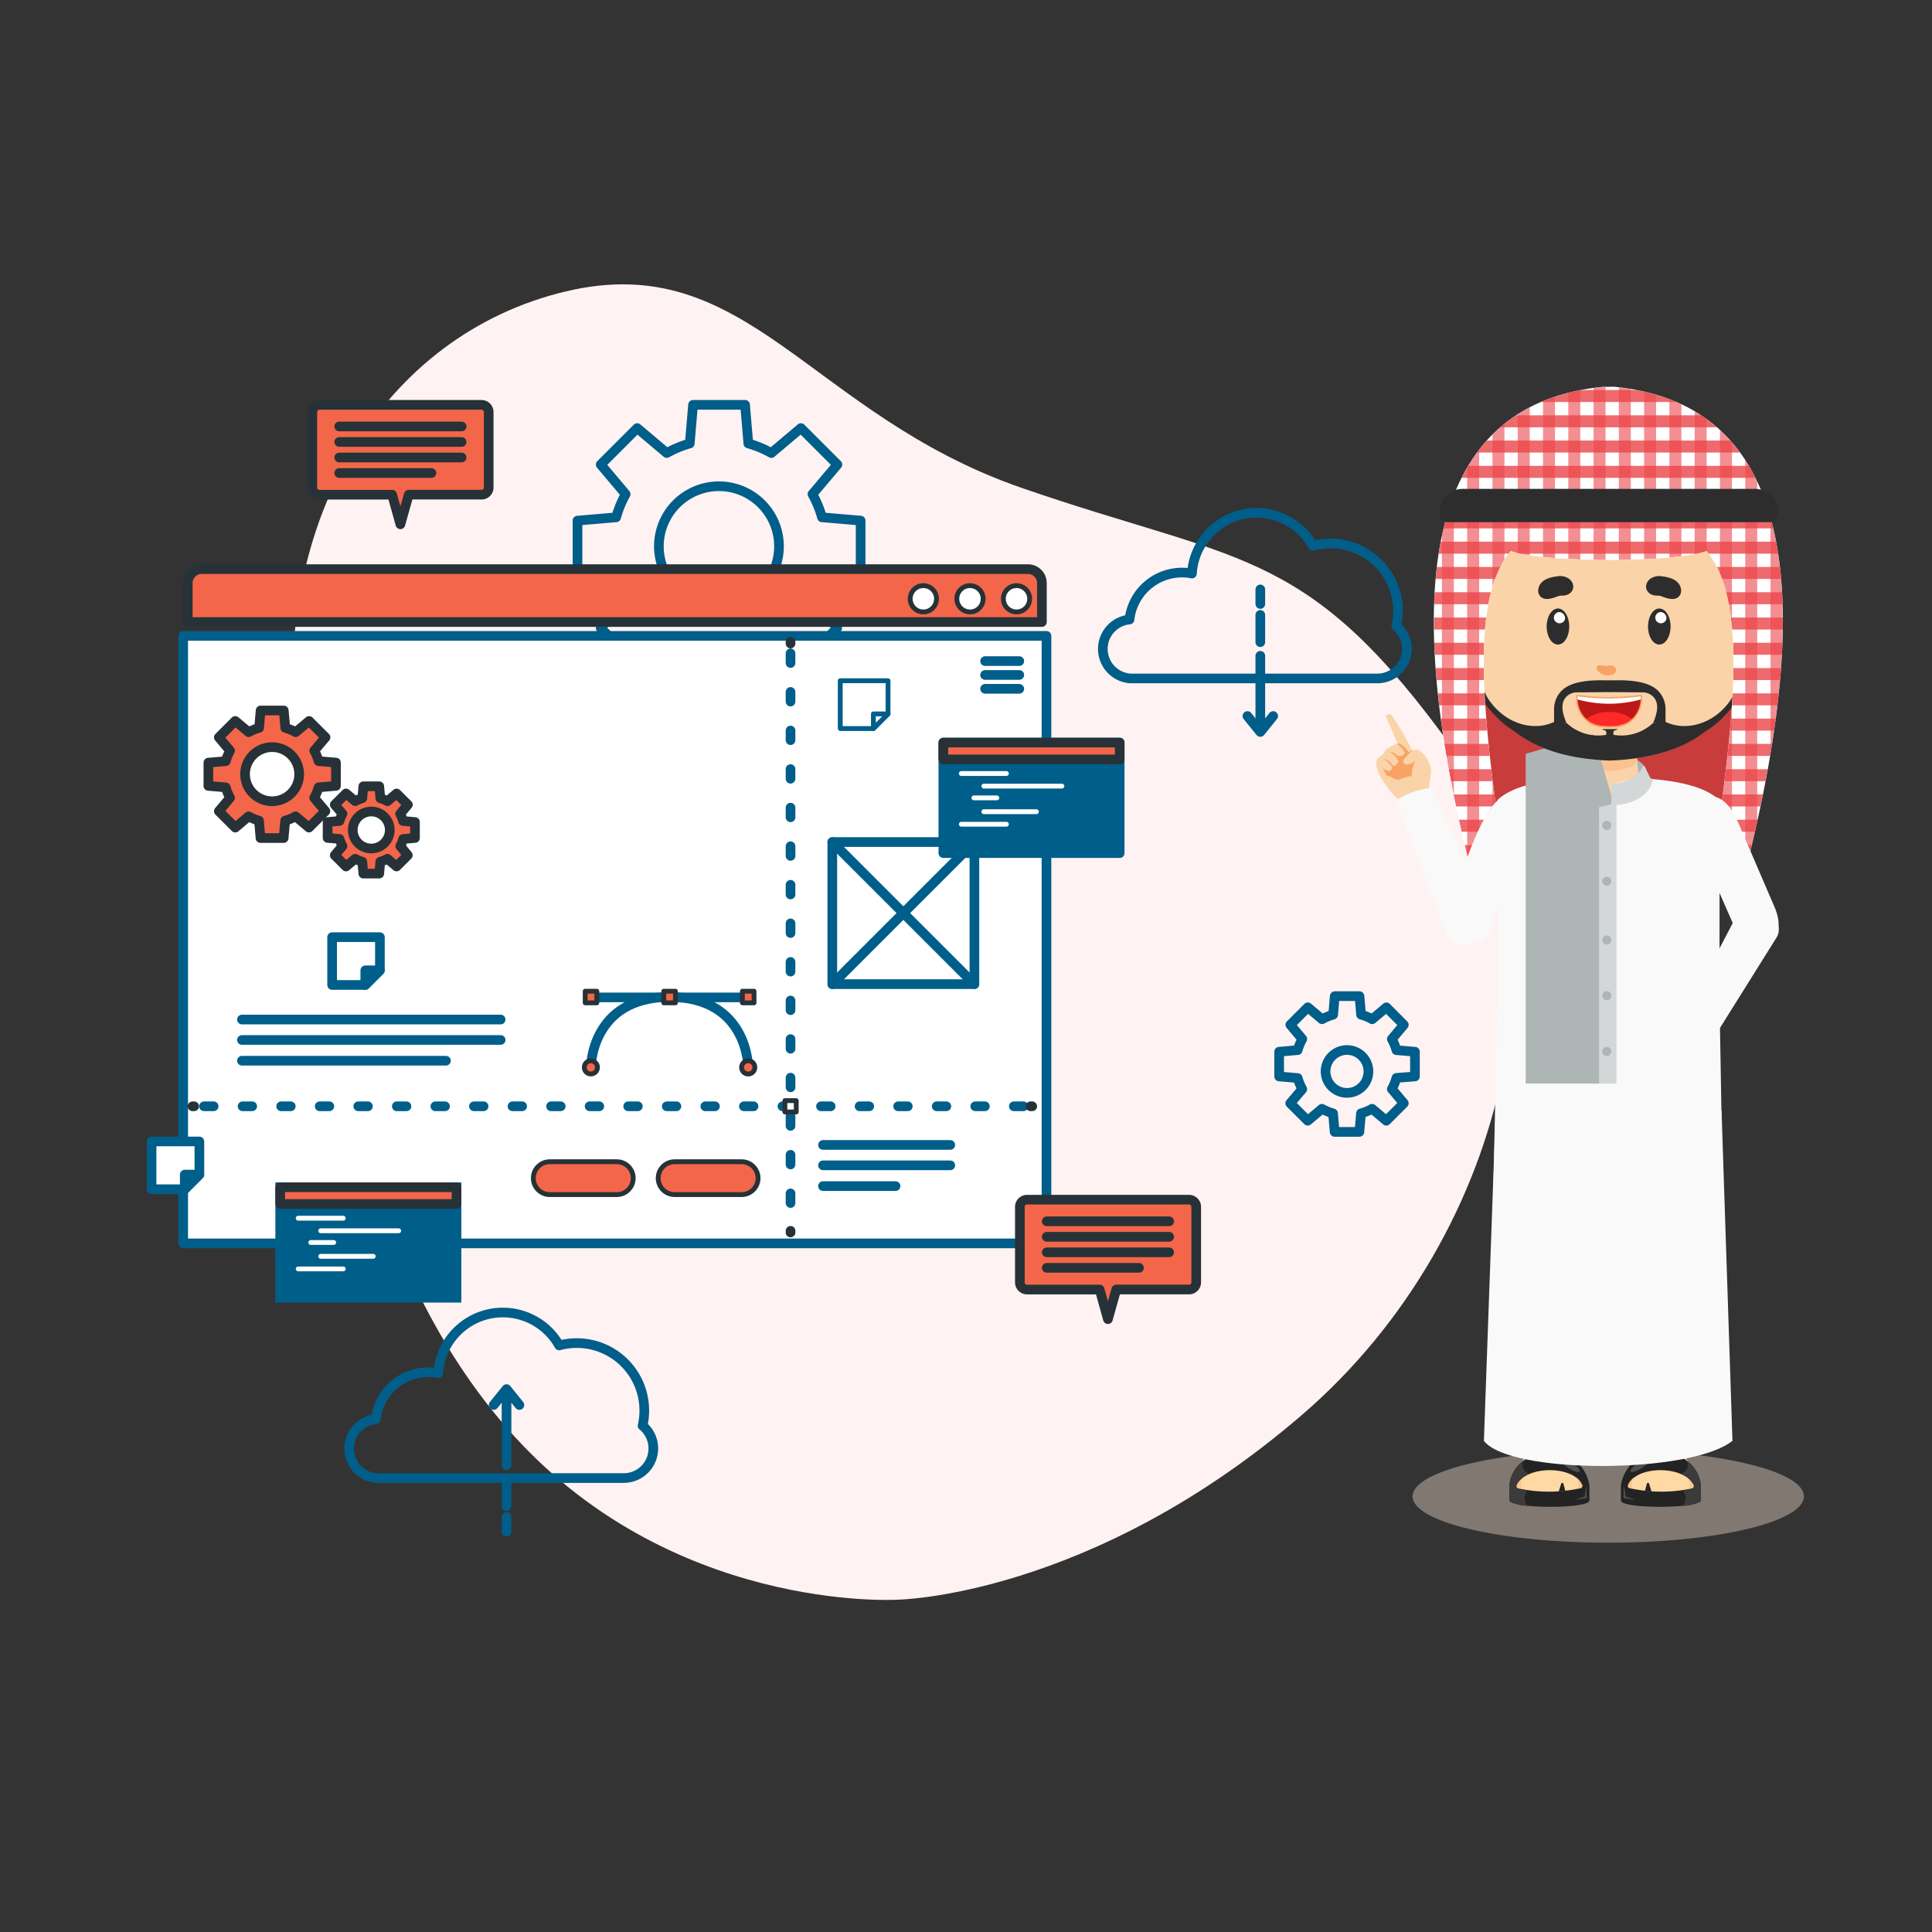 <svg xmlns="http://www.w3.org/2000/svg" xmlns:xlink="http://www.w3.org/1999/xlink" width="200" height="200" viewBox="0 0 200 200"><rect x="0" y="0" width="200" height="200" fill="#333333" stroke="none"/><defs><clipPath id="clip-path"><rect id="Rectangle_1130" data-name="Rectangle 1130" width="54.23" height="142.744" transform="translate(0 0)" fill="#fff" stroke="#707070" stroke-width="1"/></clipPath><clipPath id="clip-path-2"><rect id="Rectangle_959" data-name="Rectangle 959" width="70.766" height="149.225" fill="none"/></clipPath><clipPath id="clip-path-4"><rect id="Rectangle_896" data-name="Rectangle 896" width="0.699" height="1.27" fill="none"/></clipPath><clipPath id="clip-path-6"><rect id="Rectangle_898" data-name="Rectangle 898" width="1.848" height="1.255" fill="none"/></clipPath><clipPath id="clip-path-7"><rect id="Rectangle_899" data-name="Rectangle 899" width="1.105" height="1.347" fill="none"/></clipPath><clipPath id="clip-path-8"><rect id="Rectangle_900" data-name="Rectangle 900" width="4.563" height="1.726" fill="none"/></clipPath><clipPath id="clip-path-14"><rect id="Rectangle_906" data-name="Rectangle 906" width="5.96" height="2.642" fill="none"/></clipPath><clipPath id="clip-path-15"><rect id="Rectangle_907" data-name="Rectangle 907" width="5.827" height="32.865" fill="none"/></clipPath><clipPath id="clip-path-17"><path id="Path_6412" data-name="Path 6412" d="M342.451,615.673c-16.747,1.648-21.7,17.608-13.885,49.18.64-1.941,1.454-4.586,2.761-6.2-1.516-11.6-2.186-21.589,1.6-25.971,3.257,1.227,16.98,1.227,20.237,0,3.791,4.383,3.108,14.466,1.592,26.068a23.639,23.639,0,0,1,2.7,6.1c7.814-31.572,2.939-47.532-13.808-49.18Z" transform="translate(-324.95 -615.673)" fill="none"/></clipPath><clipPath id="clip-path-18"><rect id="Rectangle_929" data-name="Rectangle 929" width="69.276" height="67.689" fill="none"/></clipPath><clipPath id="clip-path-19"><rect id="Rectangle_957" data-name="Rectangle 957" width="67.689" height="69.276" fill="none"/></clipPath></defs><g id="Group_31155" data-name="Group 31155" transform="translate(1728 486)"><rect id="Rectangle_11268" data-name="Rectangle 11268" width="200" height="200" transform="translate(-1728 -486)" fill="none"/><g id="تصميم_و_تطوير_المواقع_الالكترونية" data-name="تصميم و تطوير المواقع الالكترونية" transform="translate(-1721.064 -562)"><g id="Website_Creator-bro" data-name="Website Creator-bro" transform="translate(-2.936 97.25)"><g id="freepik--background-simple--inject-3" transform="translate(0 117.056) rotate(-71)"><path id="Path_10038" data-name="Path 10038" d="M3.129,92.927S-5.941,70.991,6.8,48.9s39-33.757,60.012-43.735,42.832-5.118,53.2,11.224S116.165,44.4,116.145,67.7s3.725,29.473-9.76,49.161-46.54,24.047-71.538,9.445S3.129,92.927,3.129,92.927Z" transform="translate(0 0)" fill="#fff2f2"/></g><g id="freepik--Graphics--inject-3" transform="translate(32.161 20.659)"><path id="Path_6552" data-name="Path 6552" d="M222.142,79.785V74.444l-4-.34a11.081,11.081,0,0,0-.986-2.4l2.582-3.062-3.776-3.776L212.9,67.45a10.885,10.885,0,0,0-2.381-.99l-.34-4h-5.385l-.34,4a10.886,10.886,0,0,0-2.381.99l-3.061-2.582-3.776,3.776,2.582,3.062a11.082,11.082,0,0,0-.986,2.4l-4,.34v5.341l4,.34a11.082,11.082,0,0,0,.986,2.381l-2.582,3.062,3.776,3.776,3.061-2.582a10.886,10.886,0,0,0,2.381.99l.34,4h5.341l.34-4a10.99,10.99,0,0,0,2.4-.99l3.062,2.582,3.776-3.776-2.582-3.062a11.083,11.083,0,0,0,.986-2.381Zm-14.661,3.534a6.216,6.216,0,1,0-.014,0Z" transform="translate(-169.211 -62.46)" fill="none" stroke="#005e8a" stroke-linecap="round" stroke-linejoin="round" stroke-width="1"/><path id="Path_6553" data-name="Path 6553" d="M420.426,250.72v-2.558L418.507,248a5.416,5.416,0,0,0-.473-1.15l1.238-1.473-1.8-1.81L416,244.8a5.244,5.244,0,0,0-1.15-.473l-.167-1.919h-2.562l-.163,1.919a5.171,5.171,0,0,0-1.15.473l-1.473-1.238-1.81,1.81,1.238,1.473a5.252,5.252,0,0,0-.476,1.15l-1.919.167v2.558l1.919.167a5.252,5.252,0,0,0,.476,1.15l-1.248,1.459,1.81,1.81,1.473-1.238a5.176,5.176,0,0,0,1.15.473l.163,1.919h2.561l.167-1.919a5.243,5.243,0,0,0,1.15-.473l1.47,1.238,1.813-1.81-1.238-1.473a5.413,5.413,0,0,0,.473-1.15Zm-7.031,1.7a2.218,2.218,0,1,0-.007,0Z" transform="translate(-310.111 -181.196)" fill="none" stroke="#005e8a" stroke-linecap="round" stroke-linejoin="round" stroke-width="1"/><path id="Path_6554" data-name="Path 6554" d="M383.118,107.059a6.984,6.984,0,0,0-8.627-8.314,6.7,6.7,0,0,0-12.525,2.868,5.47,5.47,0,0,0-6.463,4.762,3.062,3.062,0,0,0,.068,6.1h25.608a3.062,3.062,0,0,0,1.939-5.412Z" transform="translate(-274.739 -84.152)" fill="none" stroke="#005e8a" stroke-linecap="round" stroke-linejoin="round" stroke-width="1"/><line id="Line_12" data-name="Line 12" y2="7.059" transform="translate(94.306 25.979)" fill="none" stroke="#005e8a" stroke-linecap="round" stroke-linejoin="round" stroke-width="1"/><line id="Line_13" data-name="Line 13" y2="2.82" transform="translate(94.306 21.747)" fill="none" stroke="#005e8a" stroke-linecap="round" stroke-linejoin="round" stroke-width="1"/><line id="Line_14" data-name="Line 14" y2="1.51" transform="translate(94.306 19.107)" fill="none" stroke="#005e8a" stroke-linecap="round" stroke-linejoin="round" stroke-width="1"/><path id="Path_6555" data-name="Path 6555" d="M396.71,157.16l1.333,1.65,1.333-1.65" transform="translate(-303.737 -124.946)" fill="none" stroke="#005e8a" stroke-linecap="round" stroke-linejoin="round" stroke-width="1"/><path id="Path_6556" data-name="Path 6556" d="M153.755,350.4a6.987,6.987,0,0,0-8.63-8.314,6.7,6.7,0,0,0-12.522,2.871,5.538,5.538,0,0,0-1.02-.1,5.473,5.473,0,0,0-5.443,4.858,3.062,3.062,0,0,0,.065,6.1h25.632a3.061,3.061,0,0,0,1.929-5.412Z" transform="translate(-123.397 -244.717)" fill="none" stroke="#005e8a" stroke-linecap="round" stroke-linejoin="round" stroke-width="1"/><line id="Line_15" data-name="Line 15" y1="7.055" transform="translate(16.275 102.714)" fill="none" stroke="#005e8a" stroke-linecap="round" stroke-linejoin="round" stroke-width="1"/><line id="Line_16" data-name="Line 16" y1="2.823" transform="translate(16.275 111.181)" fill="none" stroke="#005e8a" stroke-linecap="round" stroke-linejoin="round" stroke-width="1"/><line id="Line_17" data-name="Line 17" y1="1.51" transform="translate(16.275 115.134)" fill="none" stroke="#005e8a" stroke-linecap="round" stroke-linejoin="round" stroke-width="1"/><path id="Path_6557" data-name="Path 6557" d="M169.987,363.63l-1.333-1.65-1.333,1.65" transform="translate(-152.379 -260.092)" fill="none" stroke="#005e8a" stroke-linecap="round" stroke-linejoin="round" stroke-width="1"/></g><g id="freepik--Window--inject-3" transform="translate(11.69 37.665)"><path id="Path_6558" data-name="Path 6558" d="M50.682,109.9h85.536a1.442,1.442,0,0,1,1.442,1.442v4.034H49.24v-4.034A1.442,1.442,0,0,1,50.682,109.9Z" transform="translate(-45.493 -109.9)" fill="#f36649" stroke="#263238" stroke-linecap="round" stroke-linejoin="round" stroke-width="1"/><rect id="Rectangle_1131" data-name="Rectangle 1131" width="89.366" height="62.887" transform="translate(3.274 6.912)" fill="#fff" stroke="#005e8a" stroke-linecap="round" stroke-linejoin="round" stroke-width="1"/><path id="Path_6559" data-name="Path 6559" d="M322.071,115.3a1.361,1.361,0,1,1-1.361-1.361A1.361,1.361,0,0,1,322.071,115.3Z" transform="translate(-231.171 -112.229)" fill="#fff" stroke="#263238" stroke-linecap="round" stroke-linejoin="round" stroke-width="0.5"/><path id="Path_6560" data-name="Path 6560" d="M307.911,115.3a1.361,1.361,0,1,1-1.361-1.361A1.361,1.361,0,0,1,307.911,115.3Z" transform="translate(-221.828 -112.229)" fill="#fff" stroke="#263238" stroke-linecap="round" stroke-linejoin="round" stroke-width="0.5"/><path id="Path_6561" data-name="Path 6561" d="M293.721,115.3a1.361,1.361,0,1,1-1.361-1.361A1.361,1.361,0,0,1,293.721,115.3Z" transform="translate(-212.465 -112.229)" fill="#fff" stroke="#263238" stroke-linecap="round" stroke-linejoin="round" stroke-width="0.5"/><line id="Line_18" data-name="Line 18" x1="3.538" transform="translate(86.287 9.521)" fill="none" stroke="#005e8a" stroke-linecap="round" stroke-linejoin="round" stroke-width="1"/><line id="Line_19" data-name="Line 19" x1="3.538" transform="translate(86.287 10.957)" fill="none" stroke="#005e8a" stroke-linecap="round" stroke-linejoin="round" stroke-width="1"/><line id="Line_20" data-name="Line 20" x1="3.538" transform="translate(86.287 12.392)" fill="none" stroke="#005e8a" stroke-linecap="round" stroke-linejoin="round" stroke-width="1"/><line id="Line_21" data-name="Line 21" x2="26.782" transform="translate(9.355 46.627)" fill="none" stroke="#005e8a" stroke-linecap="round" stroke-linejoin="round" stroke-width="1"/><line id="Line_22" data-name="Line 22" x2="26.782" transform="translate(9.355 48.74)" fill="none" stroke="#005e8a" stroke-linecap="round" stroke-linejoin="round" stroke-width="1"/><line id="Line_23" data-name="Line 23" x2="21.118" transform="translate(9.355 50.889)" fill="none" stroke="#005e8a" stroke-linecap="round" stroke-linejoin="round" stroke-width="1"/><line id="Line_24" data-name="Line 24" y2="0.17" transform="translate(66.146 7.531)" fill="none" stroke="#263238" stroke-linecap="round" stroke-linejoin="round" stroke-width="1"/><line id="Line_25" data-name="Line 25" y2="59.268" transform="translate(66.146 8.722)" fill="none" stroke="#005e8a" stroke-linecap="round" stroke-linejoin="round" stroke-width="1" stroke-dasharray="0.998 2.995"/><line id="Line_26" data-name="Line 26" y2="0.17" transform="translate(66.146 68.5)" fill="none" stroke="#263238" stroke-linecap="round" stroke-linejoin="round" stroke-width="1"/><line id="Line_27" data-name="Line 27" x2="0.17" transform="translate(4.242 55.608)" fill="none" stroke="#263238" stroke-linecap="round" stroke-linejoin="round" stroke-width="1"/><line id="Line_28" data-name="Line 28" x2="85.056" transform="translate(5.429 55.608)" fill="none" stroke="#005e8a" stroke-linecap="round" stroke-linejoin="round" stroke-width="1" stroke-dasharray="0.998 2.994"/><line id="Line_29" data-name="Line 29" x2="0.17" transform="translate(90.995 55.608)" fill="none" stroke="#263238" stroke-linecap="round" stroke-linejoin="round" stroke-width="1"/><rect id="Rectangle_1132" data-name="Rectangle 1132" width="1.174" height="1.174" transform="translate(65.561 55.019)" fill="#fff" stroke="#263238" stroke-linecap="round" stroke-linejoin="round" stroke-width="0.5"/><g id="Group_7502" data-name="Group 7502" transform="translate(44.797 43.695)"><line id="Line_30" data-name="Line 30" x1="15.668" transform="translate(0.997 0.64)" fill="none" stroke="#005e8a" stroke-linecap="round" stroke-linejoin="round" stroke-width="1"/><path id="Path_6562" data-name="Path 6562" d="M201.287,246.413s0-7.283-8.137-7.283-8.15,7.283-8.15,7.283" transform="translate(-184.32 -238.528)" fill="none" stroke="#005e8a" stroke-linecap="round" stroke-linejoin="round" stroke-width="1"/><circle id="Ellipse_22" data-name="Ellipse 22" cx="0.687" cy="0.687" r="0.687" transform="translate(16.281 7.198)" fill="#f36649" stroke="#263238" stroke-linecap="round" stroke-linejoin="round" stroke-width="0.5"/><path id="Path_6563" data-name="Path 6563" d="M183,259.22a.68.68,0,1,1,.68.68A.68.68,0,0,1,183,259.22Z" transform="translate(-183 -251.335)" fill="#f36649" stroke="#263238" stroke-linecap="round" stroke-linejoin="round" stroke-width="0.5"/><rect id="Rectangle_1133" data-name="Rectangle 1133" width="1.204" height="1.204" transform="translate(17.57 1.204) rotate(180)" fill="#f36649" stroke="#263238" stroke-linecap="round" stroke-linejoin="round" stroke-width="0.5"/><rect id="Rectangle_1134" data-name="Rectangle 1134" width="1.204" height="1.204" transform="translate(9.433 1.204) rotate(180)" fill="#f36649" stroke="#263238" stroke-linecap="round" stroke-linejoin="round" stroke-width="0.5"/><rect id="Rectangle_1135" data-name="Rectangle 1135" width="1.204" height="1.204" transform="translate(1.296 1.204) rotate(180)" fill="#f36649" stroke="#263238" stroke-linecap="round" stroke-linejoin="round" stroke-width="0.5"/></g><path id="Path_6564" data-name="Path 6564" d="M81.8,159.72v-2.408l-1.8-.153a5.133,5.133,0,0,0-.446-1.082L80.72,154.7l-1.7-1.7-1.384,1.163a4.836,4.836,0,0,0-1.082-.446l-.156-1.8H74l-.156,1.8a4.762,4.762,0,0,0-1.078.446L71.376,153l-1.7,1.7,1.163,1.381a4.961,4.961,0,0,0-.446,1.082l-1.8.153v2.408l1.8.153a5.029,5.029,0,0,0,.446,1.082l-1.163,1.381,1.7,1.7,1.384-1.163a4.76,4.76,0,0,0,1.072.446l.156,1.8h2.4l.156-1.8a4.838,4.838,0,0,0,1.078-.446l1.384,1.163,1.7-1.7-1.163-1.381A5.208,5.208,0,0,0,80,159.873Zm-6.609,1.592a2.8,2.8,0,1,1,2.8-2.8A2.8,2.8,0,0,1,75.193,161.312Z" transform="translate(-62.712 -137.283)" fill="#f36649" stroke="#263238" stroke-linecap="round" stroke-linejoin="round" stroke-width="1"/><path id="Path_6565" data-name="Path 6565" d="M113.925,180.351V178.7l-1.235-.109a3.337,3.337,0,0,0-.3-.738l.8-.946-1.167-1.163-.946.8a3.519,3.519,0,0,0-.738-.306L110.227,175h-1.646l-.109,1.235a3.519,3.519,0,0,0-.738.306l-.946-.8-1.167,1.163.8.946a3.191,3.191,0,0,0-.306.738l-1.235.109v1.646l1.235.105a3.131,3.131,0,0,0,.306.738l-.8.952,1.167,1.163.946-.8a3.517,3.517,0,0,0,.738.306l.109,1.231h1.646l.105-1.231a3.517,3.517,0,0,0,.738-.306l.946.8,1.167-1.163-.779-.949a3.269,3.269,0,0,0,.3-.738Zm-4.521,1.089a1.915,1.915,0,1,1,1.912-1.912,1.915,1.915,0,0,1-1.912,1.912Z" transform="translate(-86.657 -152.518)" fill="#f36649" stroke="#263238" stroke-linecap="round" stroke-linejoin="round" stroke-width="1"/><line id="Line_31" data-name="Line 31" x2="13.175" transform="translate(69.507 59.608)" fill="none" stroke="#005e8a" stroke-linecap="round" stroke-linejoin="round" stroke-width="1"/><line id="Line_32" data-name="Line 32" x2="13.175" transform="translate(69.507 61.72)" fill="none" stroke="#005e8a" stroke-linecap="round" stroke-linejoin="round" stroke-width="1"/><line id="Line_33" data-name="Line 33" x2="7.511" transform="translate(69.507 63.87)" fill="none" stroke="#005e8a" stroke-linecap="round" stroke-linejoin="round" stroke-width="1"/><path id="Path_6566" data-name="Path 6566" d="M187.857,292.652h-6.936a1.7,1.7,0,0,1-1.7-1.7h0a1.7,1.7,0,0,1,1.7-1.7h6.936a1.7,1.7,0,0,1,1.7,1.7h0A1.7,1.7,0,0,1,187.857,292.652Z" transform="translate(-139.699 -227.904)" fill="#f36649" stroke="#263238" stroke-linecap="round" stroke-linejoin="round" stroke-width="0.5"/><path id="Path_6567" data-name="Path 6567" d="M225.857,292.652h-6.936a1.7,1.7,0,0,1-1.7-1.7h0a1.7,1.7,0,0,1,1.7-1.7h6.936a1.7,1.7,0,0,1,1.7,1.7h0A1.7,1.7,0,0,1,225.857,292.652Z" transform="translate(-164.773 -227.904)" fill="#f36649" stroke="#263238" stroke-linecap="round" stroke-linejoin="round" stroke-width="0.5"/><rect id="Rectangle_1136" data-name="Rectangle 1136" width="14.709" height="14.709" transform="translate(70.47 28.254)" fill="#fff" stroke="#005e8a" stroke-linecap="round" stroke-linejoin="round" stroke-width="1"/><line id="Line_34" data-name="Line 34" x2="14.709" y2="14.709" transform="translate(70.47 28.254)" fill="#fff" stroke="#005e8a" stroke-linecap="round" stroke-linejoin="round" stroke-width="1"/><line id="Line_35" data-name="Line 35" x1="14.709" y2="14.709" transform="translate(70.47 28.254)" fill="#fff" stroke="#005e8a" stroke-linecap="round" stroke-linejoin="round" stroke-width="1"/><path id="Path_6568" data-name="Path 6568" d="M265.836,142.88v3.432l-1.514,1.514H260.89V142.88Z" transform="translate(-189.597 -131.324)" fill="#fff" stroke="#005e8a" stroke-linecap="round" stroke-linejoin="round" stroke-width="0.5"/><path id="Path_6569" data-name="Path 6569" d="M272.494,152.97l-1.514,1.514V152.97Z" transform="translate(-196.255 -137.982)" fill="#fff" stroke="#005e8a" stroke-linecap="round" stroke-linejoin="round" stroke-width="0.5"/><path id="Path_6570" data-name="Path 6570" d="M111.206,220.91v3.432l-1.514,1.517H106.26V220.91Z" transform="translate(-87.568 -182.811)" fill="#fff" stroke="#005e8a" stroke-linecap="round" stroke-linejoin="round" stroke-width="1"/><path id="Path_6571" data-name="Path 6571" d="M117.864,231l-1.514,1.517V231Z" transform="translate(-94.225 -189.469)" fill="#fff" stroke="#005e8a" stroke-linecap="round" stroke-linejoin="round" stroke-width="1"/><path id="Path_6572" data-name="Path 6572" d="M56.259,283.08v3.432l-1.514,1.514H51.31V283.08Z" transform="translate(-51.31 -223.833)" fill="#fff" stroke="#005e8a" stroke-linecap="round" stroke-linejoin="round" stroke-width="1"/><path id="Path_6573" data-name="Path 6573" d="M62.924,293.17l-1.514,1.514V293.17Z" transform="translate(-57.974 -230.49)" fill="#fff" stroke="#005e8a" stroke-linecap="round" stroke-linejoin="round" stroke-width="1"/></g><g id="freepik--Screens--inject-3" transform="translate(25.005 55.622)"><rect id="Rectangle_1137" data-name="Rectangle 1137" width="18.254" height="11.44" transform="translate(68.65)" fill="#005e8a" stroke="#005e8a" stroke-linecap="round" stroke-linejoin="round" stroke-width="1"/><rect id="Rectangle_1138" data-name="Rectangle 1138" width="18.254" height="1.738" transform="translate(68.65)" fill="#f36649" stroke="#263238" stroke-linecap="round" stroke-linejoin="round" stroke-width="1"/><line id="Line_36" data-name="Line 36" x2="4.667" transform="translate(70.51 3.204)" fill="none" stroke="#fff" stroke-linecap="round" stroke-linejoin="round" stroke-width="0.5"/><line id="Line_37" data-name="Line 37" x2="8.076" transform="translate(72.844 4.507)" fill="none" stroke="#fff" stroke-linecap="round" stroke-linejoin="round" stroke-width="0.5"/><line id="Line_38" data-name="Line 38" x2="2.378" transform="translate(71.813 5.722)" fill="none" stroke="#fff" stroke-linecap="round" stroke-linejoin="round" stroke-width="0.5"/><line id="Line_39" data-name="Line 39" x2="5.439" transform="translate(72.844 7.154)" fill="none" stroke="#fff" stroke-linecap="round" stroke-linejoin="round" stroke-width="0.5"/><line id="Line_40" data-name="Line 40" x2="4.667" transform="translate(70.51 8.453)" fill="none" stroke="#fff" stroke-linecap="round" stroke-linejoin="round" stroke-width="0.5"/><path id="Path_6653" data-name="Path 6653" d="M0,0H18.254V11.44H0Z" transform="translate(0 46.028)" fill="#005e8a" stroke="#005e8a" stroke-linecap="round" stroke-width="1"/><rect id="Rectangle_1140" data-name="Rectangle 1140" width="18.254" height="1.738" transform="translate(0 46.028)" fill="#f36649" stroke="#263238" stroke-linecap="round" stroke-linejoin="round" stroke-width="1"/><line id="Line_41" data-name="Line 41" x2="4.664" transform="translate(1.864 49.236)" fill="none" stroke="#fff" stroke-linecap="round" stroke-linejoin="round" stroke-width="0.5"/><line id="Line_42" data-name="Line 42" x2="8.076" transform="translate(4.194 50.536)" fill="none" stroke="#fff" stroke-linecap="round" stroke-linejoin="round" stroke-width="0.5"/><line id="Line_43" data-name="Line 43" x2="2.378" transform="translate(3.164 51.75)" fill="none" stroke="#fff" stroke-linecap="round" stroke-linejoin="round" stroke-width="0.5"/><line id="Line_44" data-name="Line 44" x2="5.439" transform="translate(4.194 53.182)" fill="none" stroke="#fff" stroke-linecap="round" stroke-linejoin="round" stroke-width="0.5"/><line id="Line_45" data-name="Line 45" x2="4.664" transform="translate(1.864 54.485)" fill="none" stroke="#fff" stroke-linecap="round" stroke-linejoin="round" stroke-width="0.5"/></g><g id="freepik--speech-bubble--inject-3" transform="translate(28.332 20.659)"><path id="Path_6574" data-name="Path 6574" d="M133.032,58h-16.77a.745.745,0,0,0-.742.742v7.824a.742.742,0,0,0,.742.738h7.518l.857,3.062L125.5,67.3h7.535a.742.742,0,0,0,.742-.738V58.742A.745.745,0,0,0,133.032,58Z" transform="translate(-115.52 -58)" fill="#f36649" stroke="#263238" stroke-linecap="round" stroke-linejoin="round" stroke-width="1"/><line id="Line_46" data-name="Line 46" x2="12.671" transform="translate(2.783 2.238)" fill="none" stroke="#263238" stroke-linecap="round" stroke-linejoin="round" stroke-width="1"/><line id="Line_47" data-name="Line 47" x2="12.671" transform="translate(2.783 3.844)" fill="none" stroke="#263238" stroke-linecap="round" stroke-linejoin="round" stroke-width="1"/><line id="Line_48" data-name="Line 48" x2="12.671" transform="translate(2.783 5.45)" fill="none" stroke="#263238" stroke-linecap="round" stroke-linejoin="round" stroke-width="1"/><line id="Line_49" data-name="Line 49" x2="9.549" transform="translate(2.783 7.055)" fill="none" stroke="#263238" stroke-linecap="round" stroke-linejoin="round" stroke-width="1"/></g><g id="freepik--speech-bubble--inject-3-2" data-name="freepik--speech-bubble--inject-3" transform="translate(101.575 102.939)"><path id="Path_6574-2" data-name="Path 6574" d="M133.032,58h-16.77a.745.745,0,0,0-.742.742v7.824a.742.742,0,0,0,.742.738h7.518l.857,3.062L125.5,67.3h7.535a.742.742,0,0,0,.742-.738V58.742A.745.745,0,0,0,133.032,58Z" transform="translate(-115.52 -58)" fill="#f36649" stroke="#263238" stroke-linecap="round" stroke-linejoin="round" stroke-width="1"/><line id="Line_46-2" data-name="Line 46" x2="12.671" transform="translate(2.783 2.238)" fill="none" stroke="#263238" stroke-linecap="round" stroke-linejoin="round" stroke-width="1"/><line id="Line_47-2" data-name="Line 47" x2="12.671" transform="translate(2.783 3.844)" fill="none" stroke="#263238" stroke-linecap="round" stroke-linejoin="round" stroke-width="1"/><line id="Line_48-2" data-name="Line 48" x2="12.671" transform="translate(2.783 5.45)" fill="none" stroke="#263238" stroke-linecap="round" stroke-linejoin="round" stroke-width="1"/><line id="Line_49-2" data-name="Line 49" x2="9.549" transform="translate(2.783 7.055)" fill="none" stroke="#263238" stroke-linecap="round" stroke-linejoin="round" stroke-width="1"/></g></g><g id="Mask_Group_6261" data-name="Mask Group 6261" transform="translate(134.801 94)" clip-path="url(#clip-path)"><g id="Group_6509" data-name="Group 6509" transform="translate(-8.918 -7.526)"><g id="Group_6222" data-name="Group 6222" clip-path="url(#clip-path-2)"><g id="Group_6211" data-name="Group 6211" transform="translate(0 0)"><g id="Group_6210" data-name="Group 6210" clip-path="url(#clip-path-2)"><path id="Path_6353" data-name="Path 6353" d="M394.821,677.072l-15.232,20.723,2.711,24.524h12.521Z" transform="translate(-361.359 -644.555)" fill="#c83c3c"/><path id="Path_6354" data-name="Path 6354" d="M699.452,677.072l15.232,20.723-2.711,24.524H699.452Z" transform="translate(-665.861 -644.555)" fill="#c83c3c"/><path id="Path_6355" data-name="Path 6355" d="M319.695,2912.247c0,2.649-9.07,4.8-20.259,4.8s-20.259-2.148-20.259-4.8,9.07-4.8,20.259-4.8,20.259,2.148,20.259,4.8" transform="translate(-265.769 -2767.819)" fill="#ffe8d9" opacity="0.38"/><path id="Path_6356" data-name="Path 6356" d="M516.377,2617.914l1.379-13.315-6.148-.94.607,14.256a1.459,1.459,0,0,1-.254.823l-.685,1h6.04l-.685-1a1.459,1.459,0,0,1-.254-.823" transform="translate(-486.722 -2478.617)" fill="#fbd3a8"/><path id="Path_6357" data-name="Path 6357" d="M487.9,2915.447v1.442c.321.837,8.16.868,8.285,0v-1.334a2.622,2.622,0,0,0-.128-.817c-1.365-4.165-7.173-3.517-8.08.069a2.608,2.608,0,0,0-.077.639" transform="translate(-464.468 -2772.018)" fill="#232323"/><path id="Path_6358" data-name="Path 6358" d="M503.107,2952.479c.926-2.071,5.938-2.076,6.787-.014a.237.237,0,0,1-.151.317,15.043,15.043,0,0,1-6.5.018.236.236,0,0,1-.133-.321" transform="translate(-478.925 -2809.204)" fill="#ffd9a4"/><path id="Path_6359" data-name="Path 6359" d="M594.357,2979.182l.251-.812a.121.121,0,0,1,.228,0l.2.767Z" transform="translate(-565.813 -2835.257)" fill="#232323"/><path id="Path_6360" data-name="Path 6360" d="M489.774,2934.874a1.238,1.238,0,0,0,0,1.587,3.208,3.208,0,0,1-1.868-.53l-.005-1.442a3.39,3.39,0,0,1,1.416-2.625.977.977,0,0,0,.692,1.3,2.042,2.042,0,0,0-1.424,1.217c-.008.382.529.469,1.189.491" transform="translate(-464.469 -2791.06)" fill="#3b3b3b"/><g id="Group_6173" data-name="Group 6173" transform="translate(24.187 142.454)" opacity="0.35"><g id="Group_6172" data-name="Group 6172"><g id="Group_6171" data-name="Group 6171" clip-path="url(#clip-path-4)"><path id="Path_6361" data-name="Path 6361" d="M504.34,2966.246c-.316.42-.322,1.1-.1,1.27-.305-.041-.548-.115-.6-.293a1.712,1.712,0,0,1,.7-.977" transform="translate(-503.641 -2966.246)" fill="#f8a364"/></g></g></g><g id="Group_6176" data-name="Group 6176" transform="translate(30.336 142.407)" opacity="0.35"><g id="Group_6175" data-name="Group 6175"><g id="Group_6174" data-name="Group 6174" clip-path="url(#clip-path-4)"><path id="Path_6362" data-name="Path 6362" d="M631.661,2965.269c.316.42.322,1.1.1,1.271.305-.041.548-.115.6-.293a1.714,1.714,0,0,0-.7-.978" transform="translate(-631.661 -2965.269)" fill="#f8a364"/></g></g></g><g id="Group_6179" data-name="Group 6179" transform="translate(28.878 140.657)" opacity="0.2"><g id="Group_6178" data-name="Group 6178"><g id="Group_6177" data-name="Group 6177" clip-path="url(#clip-path-6)"><path id="Path_6363" data-name="Path 6363" d="M602.391,2929.185c.5.314.834.688.742.834s-.573.011-1.075-.3-.834-.687-.743-.834.573-.011,1.075.3" transform="translate(-601.301 -2928.822)" fill="#fff"/></g></g></g><g id="Group_6182" data-name="Group 6182" transform="translate(30.349 143.414)" opacity="0.2"><g id="Group_6181" data-name="Group 6181"><g id="Group_6180" data-name="Group 6180" clip-path="url(#clip-path-7)"><path id="Path_6364" data-name="Path 6364" d="M632.961,2986.245a.017.017,0,0,1,.033,0l.06,1.058a.155.155,0,0,1-.141.154l-.943.119a.019.019,0,0,1-.008-.036l.766-.246a.156.156,0,0,0,.11-.12Z" transform="translate(-631.95 -2986.23)" fill="#fff"/></g></g></g><g id="Group_6185" data-name="Group 6185" transform="translate(25.389 136.856)" opacity="0.35"><g id="Group_6184" data-name="Group 6184"><g id="Group_6183" data-name="Group 6183" clip-path="url(#clip-path-8)"><path id="Path_6365" data-name="Path 6365" d="M533.035,2851.087a6.547,6.547,0,0,1-4.317-.086l-.056-1.319,4.563.062Z" transform="translate(-528.662 -2849.683)" fill="#f8a364"/></g></g></g><path id="Path_6366" data-name="Path 6366" d="M743.781,2617.914,742.4,2604.6l6.148-.94-.607,14.256a1.46,1.46,0,0,0,.254.823l.685,1h-6.04l.685-1a1.46,1.46,0,0,0,.254-.823" transform="translate(-706.748 -2478.617)" fill="#fbd3a8"/><path id="Path_6367" data-name="Path 6367" d="M736.479,2915.447v1.442c-.321.837-8.16.868-8.285,0v-1.334a2.619,2.619,0,0,1,.128-.817c1.364-4.165,7.173-3.517,8.08.069a2.608,2.608,0,0,1,.077.639" transform="translate(-693.222 -2772.018)" fill="#232323"/><path id="Path_6368" data-name="Path 6368" d="M750.185,2952.479c-.926-2.071-5.938-2.076-6.787-.014a.237.237,0,0,0,.151.317,15.043,15.043,0,0,0,6.5.018.236.236,0,0,0,.133-.321" transform="translate(-707.679 -2809.204)" fill="#ffd9a4"/><path id="Path_6369" data-name="Path 6369" d="M780.767,2979.182l-.251-.812a.121.121,0,0,0-.228,0l-.2.767Z" transform="translate(-742.623 -2835.257)" fill="#232323"/><path id="Path_6370" data-name="Path 6370" d="M857.041,2934.874a1.238,1.238,0,0,1,0,1.587,3.209,3.209,0,0,0,1.868-.53l.005-1.442a3.39,3.39,0,0,0-1.416-2.625.977.977,0,0,1-.692,1.3,2.042,2.042,0,0,1,1.424,1.217c.008.382-.529.469-1.189.491" transform="translate(-815.658 -2791.06)" fill="#3b3b3b"/><g id="Group_6188" data-name="Group 6188" transform="translate(41.802 142.454)" opacity="0.35"><g id="Group_6187" data-name="Group 6187"><g id="Group_6186" data-name="Group 6186" clip-path="url(#clip-path-4)"><path id="Path_6371" data-name="Path 6371" d="M870.422,2966.246c.316.42.322,1.1.1,1.27.305-.041.548-.115.6-.293a1.713,1.713,0,0,0-.7-.977" transform="translate(-870.422 -2966.246)" fill="#f8a364"/></g></g></g><g id="Group_6191" data-name="Group 6191" transform="translate(35.654 142.407)" opacity="0.35"><g id="Group_6190" data-name="Group 6190"><g id="Group_6189" data-name="Group 6189" clip-path="url(#clip-path-4)"><path id="Path_6372" data-name="Path 6372" d="M743.1,2965.269c-.316.42-.322,1.1-.1,1.271-.305-.041-.548-.115-.6-.293a1.714,1.714,0,0,1,.7-.978" transform="translate(-742.402 -2965.269)" fill="#f8a364"/></g></g></g><g id="Group_6194" data-name="Group 6194" transform="translate(35.963 140.657)" opacity="0.2"><g id="Group_6193" data-name="Group 6193"><g id="Group_6192" data-name="Group 6192" clip-path="url(#clip-path-6)"><path id="Path_6373" data-name="Path 6373" d="M749.593,2929.185c-.5.314-.834.688-.742.834s.573.011,1.075-.3.834-.687.743-.834-.573-.011-1.075.3" transform="translate(-748.835 -2928.822)" fill="#fff"/></g></g></g><g id="Group_6197" data-name="Group 6197" transform="translate(35.234 143.414)" opacity="0.2"><g id="Group_6196" data-name="Group 6196"><g id="Group_6195" data-name="Group 6195" clip-path="url(#clip-path-7)"><path id="Path_6374" data-name="Path 6374" d="M733.745,2986.245a.017.017,0,0,0-.033,0l-.06,1.058a.155.155,0,0,0,.141.154l.943.119a.019.019,0,0,0,.008-.036l-.766-.246a.156.156,0,0,1-.11-.12Z" transform="translate(-733.651 -2986.23)" fill="#fff"/></g></g></g><g id="Group_6200" data-name="Group 6200" transform="translate(36.736 136.856)" opacity="0.35"><g id="Group_6199" data-name="Group 6199"><g id="Group_6198" data-name="Group 6198" clip-path="url(#clip-path-8)"><path id="Path_6375" data-name="Path 6375" d="M765.129,2851.087a6.548,6.548,0,0,0,4.317-.086l.056-1.319-4.563.062Z" transform="translate(-764.94 -2849.683)" fill="#f8a364"/></g></g></g><path id="Path_6376" data-name="Path 6376" d="M458.713,2209.649c-4.345,3.473-23.093,3.473-25.73,0l1.216-34.019,23.384-.185Z" transform="translate(-412.189 -2070.969)" fill="#f9f9f9"/><path id="Path_6377" data-name="Path 6377" d="M784.752,988.585l9.058-7.086,3.737.75a29.348,29.348,0,0,1-1.068,10.129c-3.182,6.493-6.073,7.376-6.073,7.376l-5.654-.014Z" transform="translate(-747.064 -934.362)" fill="#2d2d2d"/><path id="Path_6378" data-name="Path 6378" d="M368.815,988.585l-9.058-7.086-3.737.75a29.346,29.346,0,0,0,1.068,10.129c3.182,6.493,6.073,7.376,6.073,7.376l5.654-.014Z" transform="translate(-338.816 -934.362)" fill="#2d2d2d"/><path id="Path_6379" data-name="Path 6379" d="M628.841,1408.427c0,1.005-1.733,1.82-3.871,1.82s-3.871-.815-3.871-1.82,1.733-1.82,3.871-1.82,3.871.815,3.871,1.82" transform="translate(-591.271 -1339.054)" fill="#aeb5b5"/><path id="Path_6380" data-name="Path 6380" d="M631.34,1394.095h-5.979a13.268,13.268,0,0,1-.644,4.912.935.935,0,0,0,.259,1.022c1.306,1.167,5.207,1.586,6.8-.126a.935.935,0,0,0,.191-.955,13.413,13.413,0,0,1-.622-4.853" transform="translate(-594.66 -1327.143)" fill="#fbd3a8"/><g id="Group_6203" data-name="Group 6203" transform="translate(30.705 66.685)" opacity="0.35"><g id="Group_6202" data-name="Group 6202"><g id="Group_6201" data-name="Group 6201" clip-path="url(#clip-path-14)"><path id="Path_6381" data-name="Path 6381" d="M639.519,1388.544l5.7.038.1,1.643c-.9,1.318-5.294,1.263-5.96-.061Z" transform="translate(-639.357 -1388.544)" fill="#f8a364"/></g></g></g><path id="Path_6382" data-name="Path 6382" d="M455.716,1435.006v65.02H443.663l.873-42.628-.014-20.49a.358.358,0,0,1,.126-.253c1.441-1.273,3.927-1.824,6.793-2.09a.4.4,0,0,0,.326-.227l.5-1.05a.113.113,0,0,1,.2,0c.812,1.713,3.241,1.716,3.241,1.716" transform="translate(-422.356 -1364.394)" fill="#f9f9f9"/><path id="Path_6383" data-name="Path 6383" d="M356.095,1112.475c-2.576,0-4.219-3.429-3.419-5.643a2.061,2.061,0,0,1,1.1-1.215,2.4,2.4,0,0,1,2.321.46Z" transform="translate(-335.545 -1052.378)" fill="#fbd3a8"/><path id="Path_6384" data-name="Path 6384" d="M378.8,1137.808c-3.493-1.243-2.9,3.92-.033,4.046" transform="translate(-358.316 -1082.981)" fill="#fbbd89"/><path id="Path_6385" data-name="Path 6385" d="M378.665,1136.923a3.844,3.844,0,0,0-.949-.213,2.024,2.024,0,0,0-.481.017,1.321,1.321,0,0,0-.448.156,1.062,1.062,0,0,0-.344.327,1.36,1.36,0,0,0-.188.447,2.261,2.261,0,0,0-.057.491,3.959,3.959,0,0,0,.03.5,2.863,2.863,0,0,1-.025-1,1.425,1.425,0,0,1,.172-.479,1.157,1.157,0,0,1,.355-.375,1.442,1.442,0,0,1,.48-.2,2.175,2.175,0,0,1,.514-.046,4.031,4.031,0,0,1,1.007.169Z" transform="translate(-358.103 -1081.967)" fill="#603813"/><path id="Path_6386" data-name="Path 6386" d="M973.618,1112.475c2.576,0,4.219-3.429,3.419-5.643a2.061,2.061,0,0,0-1.1-1.215,2.4,2.4,0,0,0-2.32.46Z" transform="translate(-926.86 -1052.378)" fill="#fbd3a8"/><path id="Path_6387" data-name="Path 6387" d="M975,1137.808c3.493-1.243,2.9,3.92.033,4.046" transform="translate(-928.18 -1082.981)" fill="#fbbd89"/><path id="Path_6388" data-name="Path 6388" d="M972.021,1136.719a4.027,4.027,0,0,1,1.007-.169,2.182,2.182,0,0,1,.514.046,1.443,1.443,0,0,1,.48.2,1.155,1.155,0,0,1,.355.375,1.427,1.427,0,0,1,.172.479,2.863,2.863,0,0,1-.025,1,3.924,3.924,0,0,0,.03-.5,2.263,2.263,0,0,0-.057-.491,1.359,1.359,0,0,0-.188-.447,1.061,1.061,0,0,0-.344-.327,1.318,1.318,0,0,0-.448-.156,2.024,2.024,0,0,0-.481-.017,3.84,3.84,0,0,0-.949.213Z" transform="translate(-925.34 -1081.966)" fill="#603813"/><path id="Path_6389" data-name="Path 6389" d="M428.425,852.889h-26.26c-3.563,16.231-1,26.905,12.95,27.24h.36c13.953-.335,16.513-11.009,12.95-27.24" transform="translate(-381.476 -811.929)" fill="#fbd3a8"/><path id="Path_6390" data-name="Path 6390" d="M570.594,1095.423c0,1.031-.523,1.866-1.169,1.866s-1.169-.836-1.169-1.866.523-1.866,1.169-1.866,1.169.836,1.169,1.866" transform="translate(-540.965 -1041.039)" fill="#2d2d2d"/><path id="Path_6391" data-name="Path 6391" d="M585.341,1101.794a.582.582,0,1,1-.569-.7.648.648,0,0,1,.569.7" transform="translate(-556.147 -1048.21)" fill="#fff"/><path id="Path_6393" data-name="Path 6393" d="M789.049,1095.423c0,1.031-.523,1.866-1.169,1.866s-1.169-.836-1.169-1.866.523-1.866,1.169-1.866,1.169.836,1.169,1.866" transform="translate(-748.929 -1041.039)" fill="#2d2d2d"/><path id="Path_6394" data-name="Path 6394" d="M803.8,1101.794a.582.582,0,1,1-.569-.7.648.648,0,0,1,.569.7" transform="translate(-764.111 -1048.21)" fill="#fff"/><path id="Path_6396" data-name="Path 6396" d="M676.633,1215.741a.353.353,0,0,0,.167-.018c1.015-.3,1.162.84.345.944a1.458,1.458,0,0,1-1.441-.53.308.308,0,0,1,.2-.489,2.565,2.565,0,0,1,.73.094" transform="translate(-643.195 -1157.26)" fill="#f8a364"/><path id="Path_6397" data-name="Path 6397" d="M783.666,1025.817c-1.123.021-1.55-1.057-.766-1.714a1.582,1.582,0,0,1,1.2-.29c1.167.125,1.889.538,2.018,1.337a.873.873,0,0,1-.251.787c-.411.376-1.049.232-1.745-.043a1.174,1.174,0,0,0-.454-.076" transform="translate(-744.92 -974.632)" fill="#2d2d2d"/><path id="Path_6398" data-name="Path 6398" d="M552.531,1025.817c1.123.021,1.55-1.057.766-1.714a1.582,1.582,0,0,0-1.2-.29c-1.166.125-1.889.538-2.018,1.337a.873.873,0,0,0,.251.787c.411.376,1.049.232,1.744-.043a1.174,1.174,0,0,1,.454-.076" transform="translate(-523.653 -974.632)" fill="#2d2d2d"/><path id="Path_6399" data-name="Path 6399" d="M404.224,984.614c-2.148,2.463-2.672,7.045-2.411,11.961-1.415-4.329-.866-11.961-.866-11.961Z" transform="translate(-381.592 -937.328)" fill="#2d2d2d"/><path id="Path_6400" data-name="Path 6400" d="M938.159,984.614c2.148,2.463,2.672,7.045,2.411,11.961,1.414-4.329.866-11.961.866-11.961Z" transform="translate(-893.104 -937.328)" fill="#2d2d2d"/><g id="Group_6206" data-name="Group 6206" transform="translate(29.092 68.831)" opacity="0.5"><g id="Group_6205" data-name="Group 6205"><g id="Group_6204" data-name="Group 6204" clip-path="url(#clip-path-15)"><path id="Path_6401" data-name="Path 6401" d="M605.77,1434.583c.151,1.461,1.771,2.549,3.756,2.7v28.829H611.6l-.276-28.58-1.276-.342v-2.162a3.562,3.562,0,0,1-3.249-1.729.114.114,0,0,0-.2.011l-.561,1.138a.409.409,0,0,1-.269.139" transform="translate(-605.77 -1433.244)" fill="#aeb5b5"/></g></g></g><path id="Path_6402" data-name="Path 6402" d="M680.82,1514.2l-1.608.468v28.509" transform="translate(-646.592 -1441.481)" fill="none" stroke="#aeb5b5" stroke-miterlimit="10" stroke-width="15"/><path id="Path_6403" data-name="Path 6403" d="M682.616,1435.006v2.162l-1.275.342v62.516h13.21L693.8,1457.4l.014-20.49a.359.359,0,0,0-.126-.253c-1.441-1.273-3.927-1.824-6.793-2.09a.4.4,0,0,1-.326-.227l-.5-1.05a.113.113,0,0,0-.2,0c-.812,1.713-3.241,1.716-3.241,1.716" transform="translate(-648.619 -1364.394)" fill="#f9f9f9"/><g id="Group_6209" data-name="Group 6209" transform="translate(32.445 68.831)" opacity="0.5"><g id="Group_6208" data-name="Group 6208"><g id="Group_6207" data-name="Group 6207" clip-path="url(#clip-path-15)"><path id="Path_6404" data-name="Path 6404" d="M681.413,1434.583c-.151,1.461-1.771,2.549-3.756,2.7v28.829h-2.071l.276-28.58,1.275-.342v-2.162a3.562,3.562,0,0,0,3.249-1.729.114.114,0,0,1,.2.011l.561,1.138a.409.409,0,0,0,.269.139" transform="translate(-675.586 -1433.244)" fill="#aeb5b5"/></g></g></g><path id="Path_6405" data-name="Path 6405" d="M689.063,1551.786a.47.47,0,1,1-.47-.47.47.47,0,0,1,.47.47" transform="translate(-655.075 -1476.813)" fill="#aeb5b5"/><path id="Path_6406" data-name="Path 6406" d="M689.063,1671.953a.47.47,0,1,1-.47-.47.47.47,0,0,1,.47.47" transform="translate(-655.075 -1591.21)" fill="#aeb5b5"/><path id="Path_6407" data-name="Path 6407" d="M689.063,1798.715a.47.47,0,1,1-.47-.47.47.47,0,0,1,.47.47" transform="translate(-655.075 -1711.884)" fill="#aeb5b5"/><path id="Path_6408" data-name="Path 6408" d="M689.063,1918.883a.47.47,0,1,1-.47-.47.47.47,0,0,1,.47.47" transform="translate(-655.075 -1826.281)" fill="#aeb5b5"/><path id="Path_6409" data-name="Path 6409" d="M689.063,2039.051a.47.47,0,1,1-.47-.47.47.47,0,0,1,.47.47" transform="translate(-655.075 -1940.678)" fill="#aeb5b5"/><path id="Path_6410" data-name="Path 6410" d="M590.061,1249.511v-1.2c-2.656-.122-4.286.235-5.116,1.1a2.736,2.736,0,0,0-.742,1.894v1.39h1.282c-.48-1.127-.619-2.075,0-2.706a1.531,1.531,0,0,1,1.077-.447Z" transform="translate(-556.147 -1188.342)" fill="#2d2d2d"/><path id="Path_6411" data-name="Path 6411" d="M702.544,1249.511v-1.2c2.656-.122,4.286.235,5.116,1.1a2.735,2.735,0,0,1,.742,1.894v1.39h-1.282c.48-1.127.618-2.075,0-2.706a1.531,1.531,0,0,0-1.077-.447Z" transform="translate(-668.804 -1188.342)" fill="#2d2d2d"/></g></g><g id="Group_6219" data-name="Group 6219" transform="translate(15.606 29.568)"><g id="Group_6218" data-name="Group 6218" clip-path="url(#clip-path-17)"><rect id="Rectangle_910" data-name="Rectangle 910" width="70.766" height="67.689" transform="translate(-15.606 -9.341)" fill="#fff"/><g id="Group_6214" data-name="Group 6214" transform="translate(-14.861 -9.341)" opacity="0.6"><g id="Group_6213" data-name="Group 6213"><g id="Group_6212" data-name="Group 6212" clip-path="url(#clip-path-18)"><rect id="Rectangle_911" data-name="Rectangle 911" width="1.242" height="67.689" transform="translate(10.467 0)" fill="#eb4549"/><rect id="Rectangle_912" data-name="Rectangle 912" width="1.242" height="67.689" transform="translate(7.85 0)" fill="#eb4549"/><rect id="Rectangle_913" data-name="Rectangle 913" width="1.242" height="67.689" transform="translate(13.084 0)" fill="#eb4549"/><rect id="Rectangle_914" data-name="Rectangle 914" width="1.242" height="67.689" transform="translate(15.7 0)" fill="#eb4549"/><rect id="Rectangle_915" data-name="Rectangle 915" width="1.242" height="67.689" transform="translate(18.317 0)" fill="#eb4549"/><rect id="Rectangle_916" data-name="Rectangle 916" width="1.242" height="67.689" transform="translate(20.934 0)" fill="#eb4549"/><rect id="Rectangle_917" data-name="Rectangle 917" width="1.242" height="67.689" transform="translate(23.55 0)" fill="#eb4549"/><rect id="Rectangle_918" data-name="Rectangle 918" width="1.242" height="67.689" transform="translate(36.634 0)" fill="#eb4549"/><rect id="Rectangle_919" data-name="Rectangle 919" width="1.242" height="67.689" transform="translate(34.017 0)" fill="#eb4549"/><rect id="Rectangle_920" data-name="Rectangle 920" width="1.242" height="67.689" transform="translate(31.401 0)" fill="#eb4549"/><rect id="Rectangle_921" data-name="Rectangle 921" width="1.242" height="67.689" transform="translate(28.784 0)" fill="#eb4549"/><rect id="Rectangle_922" data-name="Rectangle 922" width="1.242" height="67.689" transform="translate(26.167 0)" fill="#eb4549"/><rect id="Rectangle_923" data-name="Rectangle 923" width="1.242" height="67.689" transform="translate(39.251 0)" fill="#eb4549"/><rect id="Rectangle_924" data-name="Rectangle 924" width="1.242" height="67.689" transform="translate(41.867 0)" fill="#eb4549"/><rect id="Rectangle_925" data-name="Rectangle 925" width="1.242" height="67.689" transform="translate(44.484 0)" fill="#eb4549"/><rect id="Rectangle_926" data-name="Rectangle 926" width="1.242" height="67.689" transform="translate(47.101 0)" fill="#eb4549"/><rect id="Rectangle_927" data-name="Rectangle 927" width="1.242" height="67.689" transform="translate(49.718 0)" fill="#eb4549"/><rect id="Rectangle_928" data-name="Rectangle 928" width="1.242" height="67.689" transform="translate(52.334 0)" fill="#eb4549"/></g></g></g><g id="Group_6217" data-name="Group 6217" transform="translate(-14.067 -10.135)" opacity="0.8"><g id="Group_6216" data-name="Group 6216"><g id="Group_6215" data-name="Group 6215" clip-path="url(#clip-path-19)"><rect id="Rectangle_930" data-name="Rectangle 930" width="67.689" height="1.242" transform="translate(0 57.568)" fill="#eb4549"/><rect id="Rectangle_931" data-name="Rectangle 931" width="67.689" height="1.242" transform="translate(0 60.184)" fill="#eb4549"/><rect id="Rectangle_932" data-name="Rectangle 932" width="67.689" height="1.242" transform="translate(0 62.801)" fill="#eb4549"/><rect id="Rectangle_933" data-name="Rectangle 933" width="67.689" height="1.242" transform="translate(0 65.418)" fill="#eb4549"/><rect id="Rectangle_934" data-name="Rectangle 934" width="67.689" height="1.242" transform="translate(0 68.035)" fill="#eb4549"/><rect id="Rectangle_935" data-name="Rectangle 935" width="67.689" height="1.242" transform="translate(0 54.951)" fill="#eb4549"/><rect id="Rectangle_936" data-name="Rectangle 936" width="67.689" height="1.242" transform="translate(0 52.334)" fill="#eb4549"/><rect id="Rectangle_937" data-name="Rectangle 937" width="67.689" height="1.242" transform="translate(0 49.718)" fill="#eb4549"/><rect id="Rectangle_938" data-name="Rectangle 938" width="67.689" height="1.242" transform="translate(0 47.101)" fill="#eb4549"/><rect id="Rectangle_939" data-name="Rectangle 939" width="67.689" height="1.242" transform="translate(0 44.484)" fill="#eb4549"/><rect id="Rectangle_940" data-name="Rectangle 940" width="67.689" height="1.242" transform="translate(0 31.401)" fill="#eb4549"/><rect id="Rectangle_941" data-name="Rectangle 941" width="67.689" height="1.242" transform="translate(0 34.017)" fill="#eb4549"/><rect id="Rectangle_942" data-name="Rectangle 942" width="67.689" height="1.242" transform="translate(0 36.634)" fill="#eb4549"/><rect id="Rectangle_943" data-name="Rectangle 943" width="67.689" height="1.242" transform="translate(0 39.251)" fill="#eb4549"/><rect id="Rectangle_944" data-name="Rectangle 944" width="67.689" height="1.242" transform="translate(0 41.867)" fill="#eb4549"/><rect id="Rectangle_945" data-name="Rectangle 945" width="67.689" height="1.242" transform="translate(0 28.784)" fill="#eb4549"/><rect id="Rectangle_946" data-name="Rectangle 946" width="67.689" height="1.242" transform="translate(0 26.167)" fill="#eb4549"/><rect id="Rectangle_947" data-name="Rectangle 947" width="67.689" height="1.242" transform="translate(0 23.55)" fill="#eb4549"/><rect id="Rectangle_948" data-name="Rectangle 948" width="67.689" height="1.242" transform="translate(0 20.934)" fill="#eb4549"/><rect id="Rectangle_949" data-name="Rectangle 949" width="67.689" height="1.242" transform="translate(0 18.317)" fill="#eb4549"/><rect id="Rectangle_950" data-name="Rectangle 950" width="67.689" height="1.242" transform="translate(0 15.7)" fill="#eb4549"/><rect id="Rectangle_951" data-name="Rectangle 951" width="67.689" height="1.242" transform="translate(0 13.084)" fill="#eb4549"/><rect id="Rectangle_952" data-name="Rectangle 952" width="67.689" height="1.242" transform="translate(0 10.467)" fill="#eb4549"/><rect id="Rectangle_953" data-name="Rectangle 953" width="67.689" height="1.242" transform="translate(0 7.85)" fill="#eb4549"/><rect id="Rectangle_954" data-name="Rectangle 954" width="67.689" height="1.242" transform="translate(0 5.233)" fill="#eb4549"/><rect id="Rectangle_955" data-name="Rectangle 955" width="67.689" height="1.242" transform="translate(0 2.617)" fill="#eb4549"/><rect id="Rectangle_956" data-name="Rectangle 956" width="67.689" height="1.242" transform="translate(0 0)" fill="#eb4549"/></g></g></g></g></g><g id="Group_6221" data-name="Group 6221" transform="translate(0 0)"><g id="Group_6220" data-name="Group 6220" clip-path="url(#clip-path-2)"><path id="Path_6413" data-name="Path 6413" d="M371.224,839.141H337.864a.866.866,0,0,1-.866-.866v-.153a2.424,2.424,0,0,1,2.424-2.424h30.244a2.424,2.424,0,0,1,2.424,2.424v.153a.866.866,0,0,1-.866.866" transform="translate(-320.814 -795.563)" fill="#2d2d2d"/><path id="Path_6414" data-name="Path 6414" d="M640.138,1280.681a23.839,23.839,0,0,1-6.652,0,2.951,2.951,0,0,0,3.3,3.275h.061a2.951,2.951,0,0,0,3.3-3.275" transform="translate(-603.054 -1219.176)" fill="#be1717"/><path id="Path_6415" data-name="Path 6415" d="M640.14,1280.681a23.838,23.838,0,0,1-6.652,0,2.917,2.917,0,0,0,0,.412,12.32,12.32,0,0,0,6.661,0,2.914,2.914,0,0,0,0-.412" transform="translate(-603.056 -1219.176)" fill="#fff"/><path id="Path_6416" data-name="Path 6416" d="M657.257,1317.423a3.734,3.734,0,0,0-2.4-.777H654.8a3.734,3.734,0,0,0-2.4.777,3.4,3.4,0,0,0,2.4.769h.061a3.4,3.4,0,0,0,2.4-.769" transform="translate(-621.072 -1253.413)" fill="#ff2929"/><path id="Path_6417" data-name="Path 6417" d="M635.3,1282.486h-.072l-.152,0h-.033l-.143-.006h-.024l-.123-.009-.03,0-.13-.013-.034,0-.11-.015-.023,0-.118-.02-.039-.007-.11-.022-.022-.005-.012,0-.081-.02h0l-.04-.01-.095-.027-.039-.012-.008,0-.058-.019-.065-.022-.062-.023-.054-.021-.038-.015-.095-.041-.026-.012-.06-.029h0c-.038-.019-.08-.041-.121-.063l-.009-.005a3.11,3.11,0,0,1-1.415-2.921.08.08,0,0,1,.029-.054.078.078,0,0,1,.059-.017l.013,0a23.768,23.768,0,0,0,6.607,0l.012,0a.078.078,0,0,1,.088.07,3.111,3.111,0,0,1-1.415,2.922l-.008,0c-.043.024-.083.045-.124.065l-.06.029-.026.011-.1.042-.038.015-.054.021-.062.023-.066.023-.058.019-.009,0-.037.011-.095.027-.042.01-.082.02-.012,0-.022.005-.109.022-.039.007-.118.02-.023,0-.11.015-.034,0-.13.013-.03,0-.122.009h-.024l-.143.006h-.033l-.141,0m-.042-.156h.031l.148,0h.032l.139-.006h0l.024,0,.119-.008.029,0,.126-.013.033,0,.106-.014.022,0,.113-.02.038-.007.105-.022.033-.008.078-.019.042-.01.09-.026.035-.011.01,0,.055-.017.063-.022.059-.021.052-.02.036-.014.09-.039.024-.011.057-.027c.039-.019.077-.039.117-.062l.008,0a2.906,2.906,0,0,0,1.342-2.691,23.786,23.786,0,0,1-6.508,0,2.906,2.906,0,0,0,1.341,2.691l.006,0c.041.023.081.043.119.063l.057.027.025.011.09.039.036.015.051.02.06.022.062.021.055.018.008,0,.037.011.091.026.038.01h0l.078.019.013,0,.019,0,.106.022.038.007.113.02.022,0,.106.014.033,0,.126.013.029,0,.119.008.023,0,.139.006h.032l.148,0Z" transform="translate(-601.504 -1217.629)" fill="#f8a364"/><path id="Path_6418" data-name="Path 6418" d="M465.818,1285.473c-1.673,2.691-4.706,3.567-6.9,2.524l-1.282.1a4.794,4.794,0,0,1-4.106,1.238c-.065-.537.088-.379.47-.6h-1.7c.382.22.535.063.47.6a4.794,4.794,0,0,1-4.106-1.238l-1.282-.1c-2.2,1.043-5.23.167-6.9-2.524,1.636,3.356,5.164,6.225,12.586,6.521V1292h.174v-.007c7.422-.3,10.95-3.164,12.586-6.521" transform="translate(-419.317 -1223.738)" fill="#2d2d2d"/><path id="Path_6419" data-name="Path 6419" d="M888.756,1510.22l-3.951-9.183c-2.423-4.776-5.91-.709-4.158,2.241l4.011,9.115c2.192,3.69,5.825,1.738,4.1-2.173" transform="translate(-837.902 -1426.858)" fill="#f9f9f9" fill-rule="evenodd"/><path id="Path_6420" data-name="Path 6420" d="M860.32,1739.089,853.2,1750.47a.445.445,0,0,1-.5.187,7.143,7.143,0,0,1-2.561-1.694.449.449,0,0,1-.022-.532l6.138-11.74c1.439-2.094,5.239.409,4.064,2.4" transform="translate(-809.219 -1652.532)" fill="#f9f9f9"/><path id="Path_6421" data-name="Path 6421" d="M358.87,1518.37l3.1-9.932c.426-2.669-.27-3.91-2.43-3.288-1.583,1.451-3.757,6.628-5.144,13.22,0,1.393,3.847,2.351,4.477,0" transform="translate(-337.373 -1432.715)" fill="#f9f9f9"/><path id="Path_6422" data-name="Path 6422" d="M206.572,1329.475s.238-1.745.342-2.45a3.238,3.238,0,0,0-1.325-2.169,1.828,1.828,0,0,0-.649.076,31.326,31.326,0,0,0-2.136-3.676.424.424,0,0,0-.614.134s.41.851,1.232,2.81a4.9,4.9,0,0,0-1.271.723,1.443,1.443,0,0,1-.52.638c-.273.167-.5.372-.346,1.1.373,1.771,2.682,3.813,2.682,3.813Z" transform="translate(-191.572 -1257.72)" fill="#fbd3a8"/><path id="Path_6423" data-name="Path 6423" d="M215.791,1384.191c.364-.062.952.6,1.143.907l.374-.175s-.455.438-.575.592-.478.4-.276.73.873.028,1.2-.276a3.083,3.083,0,0,0-.387,1.6,4.014,4.014,0,0,0-1.121.31c-.331.2-.94-.094-1.067-.258,0,0-.416-.067-.432-.137s-.418-.681-.418-.681.4.262.507.171c0,0,.245.225.449-.141s-.76-.981-.76-.981a.881.881,0,0,1,.6.277,3.445,3.445,0,0,1,.356.451s.525-.321.484-.563a2.046,2.046,0,0,0-.88-.96,1.121,1.121,0,0,1,.715.339c.273.315.884-.085.844-.195a1.151,1.151,0,0,0-.377-.573,1.551,1.551,0,0,1-.375-.439" transform="translate(-203.941 -1317.712)" fill="#f8a364"/><path id="Path_6424" data-name="Path 6424" d="M250.184,1496.165l-5.142-13.42a.477.477,0,0,1,.161-.546,7.643,7.643,0,0,1,3.1-1.1.481.481,0,0,1,.469.324l6.083,12.811c.862,2.579-3.724,4.215-4.669,1.929" transform="translate(-233.246 -1409.971)" fill="#f9f9f9"/></g></g></g></g></g></g></g></svg>
